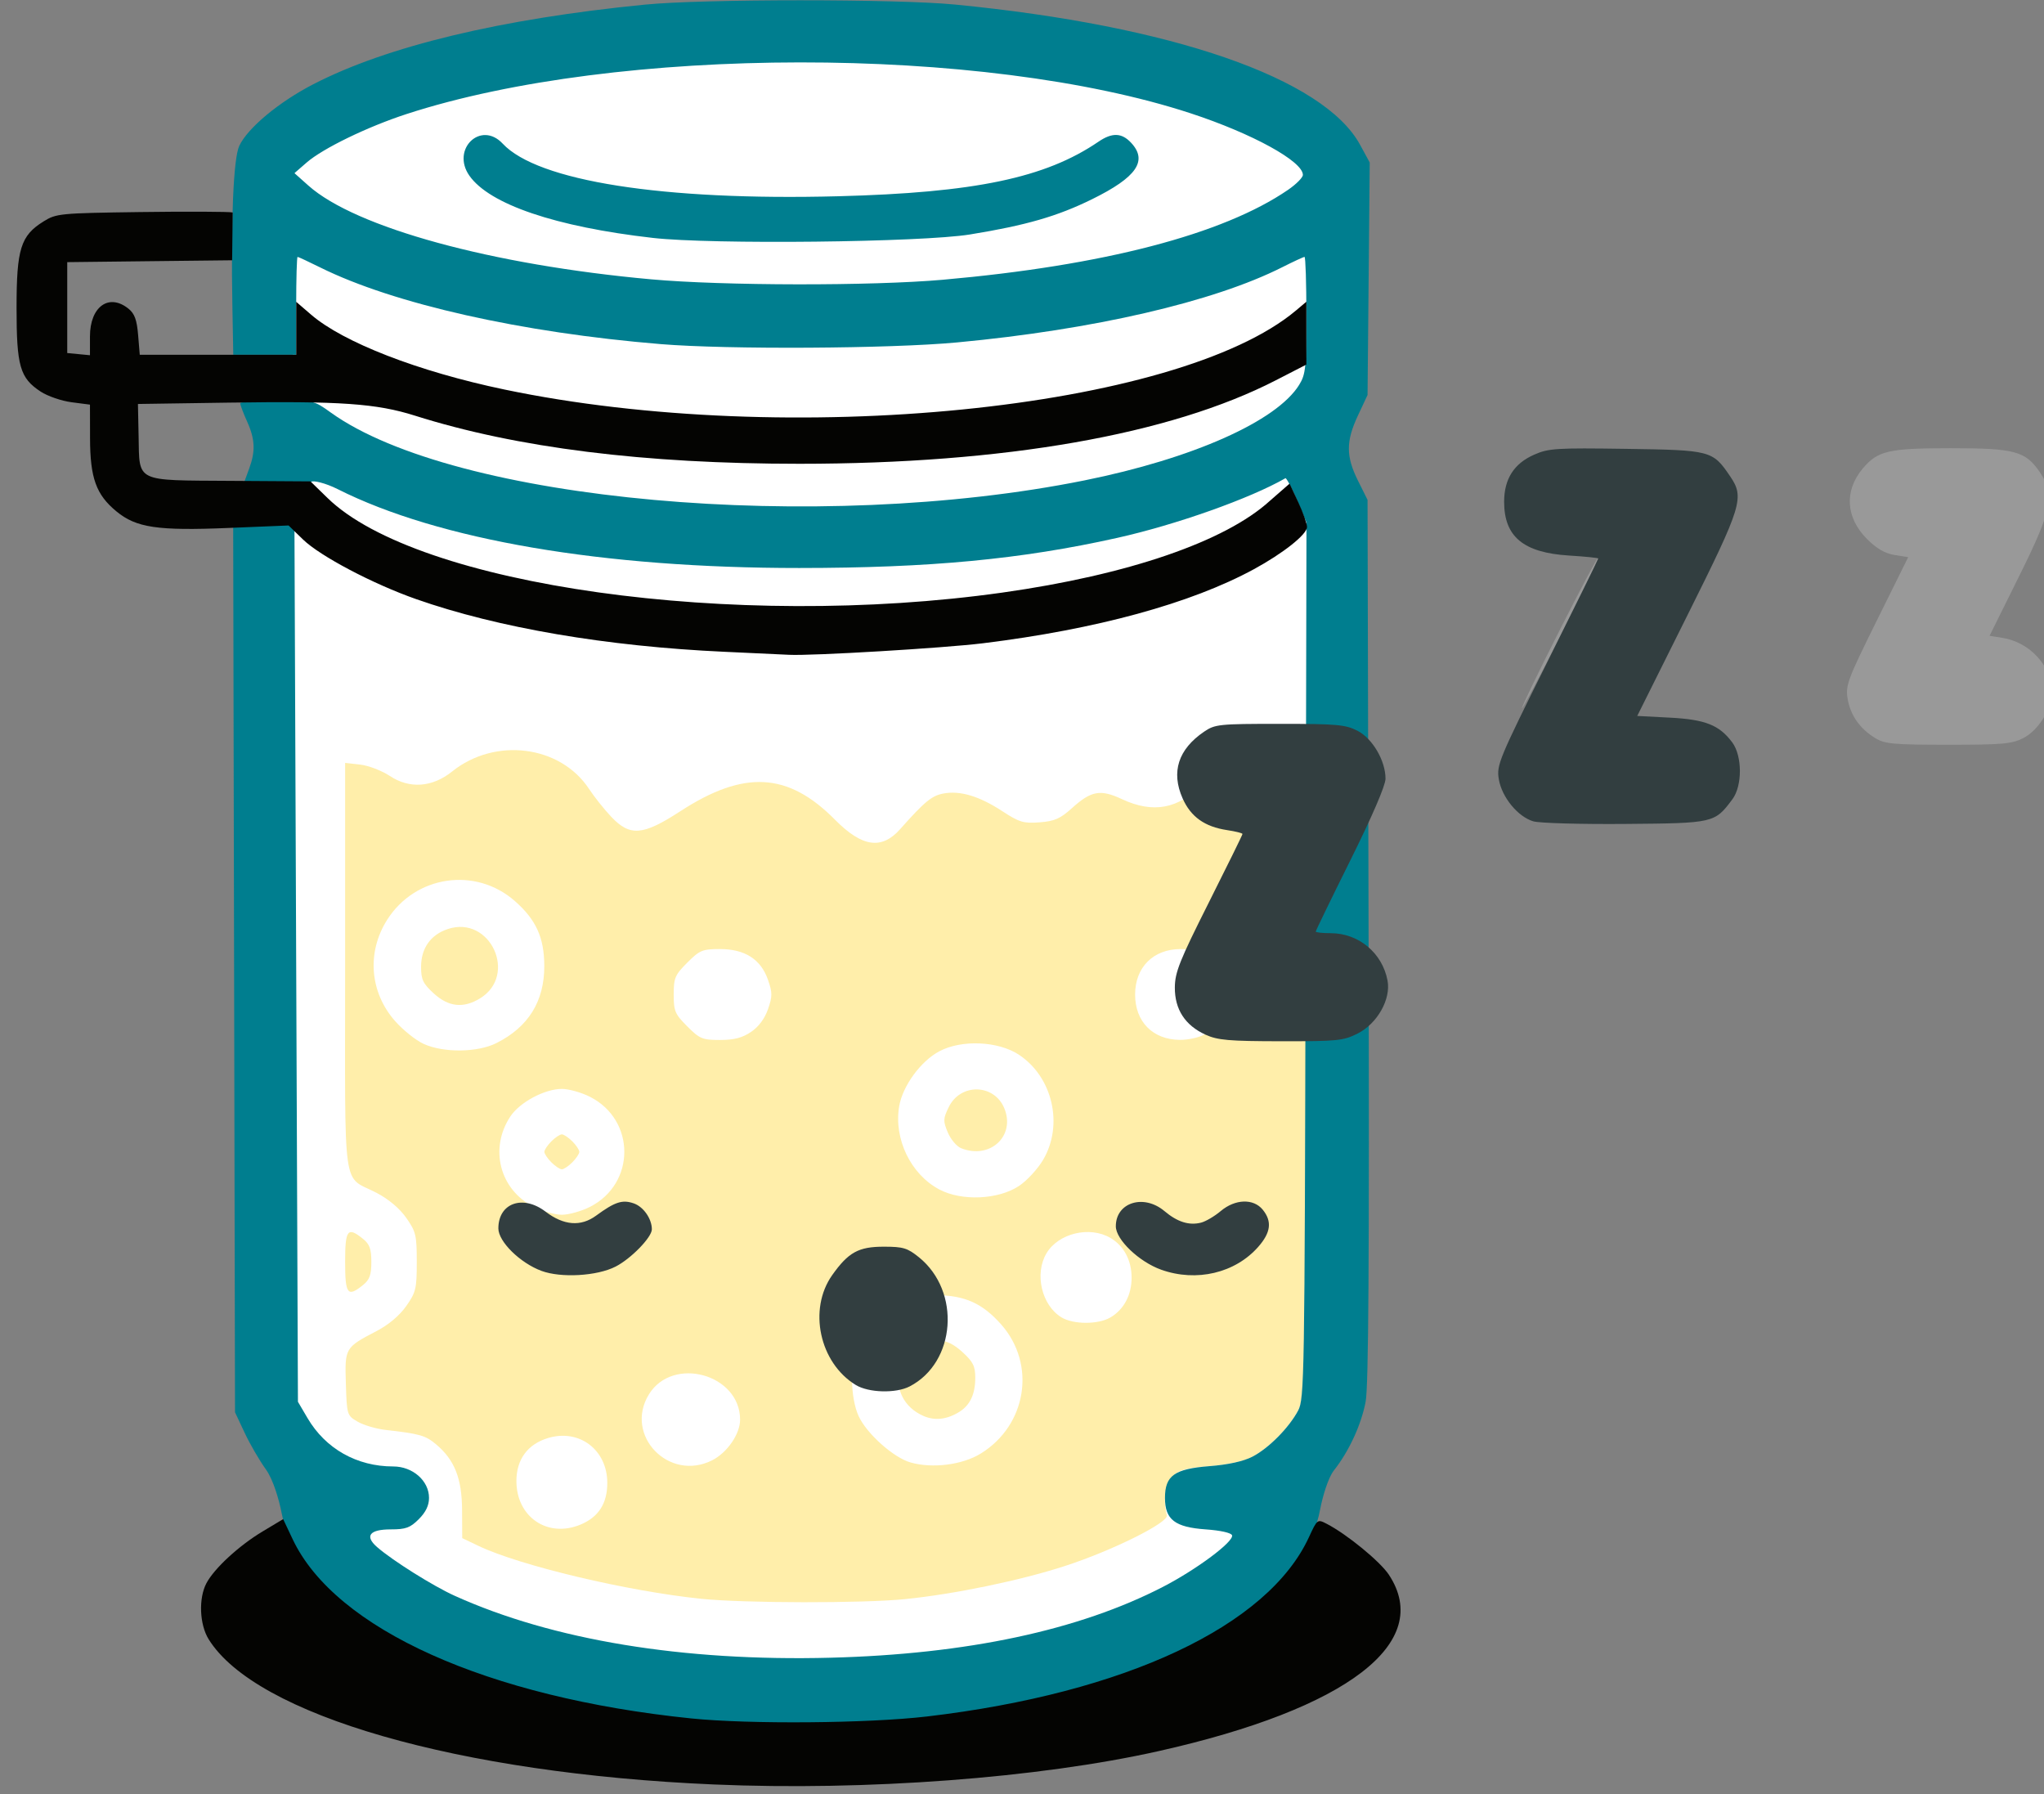 <?xml version="1.0" encoding="UTF-8" standalone="no"?>
<!-- Created with Inkscape (http://www.inkscape.org/) -->

<svg
   version="1.1"
   id="svg2"
   width="41.015"
   height="36"
   viewBox="0 0 41.015 36"
   sodipodi:docname="kovasz_sleeps_36px.svg"
   inkscape:version="1.1.2 (b8e25be833, 2022-02-05)"
   xmlns:inkscape="http://www.inkscape.org/namespaces/inkscape"
   xmlns:sodipodi="http://sodipodi.sourceforge.net/DTD/sodipodi-0.dtd"
   xmlns="http://www.w3.org/2000/svg"
   xmlns:svg="http://www.w3.org/2000/svg">
  <rect x="0" y="0" width="41.015" height="36" fill="#808080" stroke="none"/>
  <defs
     id="defs6" />
  <sodipodi:namedview
     id="namedview4"
     pagecolor="#ffffff"
     bordercolor="#666666"
     borderopacity="1.0"
     inkscape:pageshadow="2"
     inkscape:pageopacity="0.0"
     inkscape:pagecheckerboard="0"
     showgrid="false"
     inkscape:zoom="7.2407735"
     inkscape:cx="0.62148056"
     inkscape:cy="15.882281"
     inkscape:window-width="1920"
     inkscape:window-height="1009"
     inkscape:window-x="-8"
     inkscape:window-y="-8"
     inkscape:window-maximized="1"
     inkscape:current-layer="g118"
     fit-margin-top="0"
     fit-margin-left="0"
     fit-margin-right="0"
     fit-margin-bottom="0" />
  <g
     inkscape:groupmode="layer"
     inkscape:label="Image"
     id="g8"
     style="display:inline"
     transform="translate(1085.64,29.126)">
    <g
       id="g132"
       transform="matrix(0.07,0,0,0.07,-1009.306,-27.078)">
      <g
         id="g8755">
        <g
           id="g120"
           transform="matrix(1.002,0,0,1.002,-1488.544,-225.159)">
          <path
             id="rect6957"
             style="fill:#ffffff;fill-opacity:1;stroke-width:0.921"
             d="m 632.35,201.762 c -80.132,0.044 -146.268,19.018 -150.85,43.276 h -0.523 v 377.775 c -0.205,0.733 -0.351,1.468 -0.439,2.204 -0.003,25.351 70.154,53.053 153.757,53.053 83.603,-10e-6 118.004,-33.19 118.004,-33.19 l 27.808,-50.848 2.782,-342.177 c 0.489,-1.392 0.768,-2.79 0.836,-4.19 0.003,-25.351 -67.77,-45.902 -151.373,-45.902 z"
             sodipodi:nodetypes="cccccsccccc" />
          <path
             style="fill:#ffeeaa;fill-opacity:1"
             d="m 598,652.87 c -21.087,-2.145 -52.008,-9.485 -63.889,-15.165 L 529.5,635.5 l -0.04,-8 c -0.045,-9.07 -2.141,-14.371 -7.446,-18.834 -3.023,-2.544 -4.642,-3.005 -14.428,-4.115 -2.702,-0.306 -6.302,-1.367 -8,-2.357 -3.047,-1.776 -3.091,-1.917 -3.372,-10.81 -0.326,-10.302 -0.281,-10.379 8.769,-15.106 3.468,-1.811 6.591,-4.441 8.499,-7.157 2.771,-3.943 3.017,-4.972 3.017,-12.62 0,-7.648 -0.246,-8.678 -3.017,-12.62 -1.908,-2.715 -5.032,-5.345 -8.499,-7.157 C 495.033,531.525 496,538.467 496,472.215 V 413.74 l 4.302,0.485 c 2.366,0.267 6.188,1.733 8.493,3.258 5.644,3.735 12.141,3.267 17.814,-1.283 12.309,-9.872 30.951,-7.496 39.174,4.993 1.494,2.269 4.351,5.854 6.349,7.966 5.371,5.679 9.035,5.387 19.738,-1.575 18.255,-11.873 30.831,-11.184 44.29,2.425 7.744,7.83 13.332,8.637 18.62,2.686 7.033,-7.913 9.048,-9.573 12.381,-10.198 4.777,-0.896 10.261,0.747 16.838,5.046 4.889,3.196 6.076,3.551 10.687,3.199 4.267,-0.326 5.903,-1.043 9.225,-4.044 5.544,-5.008 8.154,-5.477 14.348,-2.579 8.897,4.163 16.246,2.779 22.906,-4.313 3.157,-3.362 8.565,-5.807 12.842,-5.807 6.147,0 15.148,6.714 16.526,12.327 0.293,1.195 0.406,39.748 0.25,85.673 -0.284,83.464 -0.285,83.502 -2.449,87.5 -2.6,4.803 -8.548,10.631 -13.289,13.021 -1.942,0.979 -7.087,2.024 -11.749,2.387 -6.713,0.522 -8.719,1.07 -10.523,2.873 -2.124,2.124 -2.852,6.972 -1.683,11.196 0.569,2.056 -15.723,10.147 -29.244,14.523 -12.816,4.148 -31.586,8.031 -45.703,9.454 -12.058,1.216 -45.837,1.166 -58.144,-0.086 z M 563.364,631.621 C 568.51,629.471 571,625.587 571,619.71 c 0,-9.456 -7.995,-15.526 -16.926,-12.85 -5.849,1.752 -9.074,6.129 -9.074,12.313 0,10.311 8.954,16.381 18.364,12.449 z m 37.616,-18.373 c 4.323,-2.172 8.021,-7.545 8.016,-11.646 -0.016,-13.023 -19.312,-18.33 -26.111,-7.182 -7.113,11.665 5.737,25.037 18.094,18.828 z m 76.863,-1.941 c 13.145,-8.089 15.923,-25.475 5.892,-36.871 -5.338,-6.065 -10.449,-8.386 -18.525,-8.414 -14.156,-0.049 -24.238,10.035 -24.188,24.195 0.014,3.918 0.713,7.804 1.857,10.322 2.294,5.051 10.008,11.945 14.91,13.327 6.28,1.77 14.784,0.685 20.055,-2.558 z M 661.5,600.573 C 649.729,595.473 653.138,579 665.965,579 c 2.076,0 4.232,1.07 6.686,3.319 3.003,2.752 3.622,4.001 3.622,7.311 0,4.676 -1.473,7.827 -4.558,9.751 -3.514,2.191 -6.977,2.595 -10.215,1.192 z m 53.46,-28.209 C 718.797,570.098 721,565.953 721,561 c 0,-4.953 -2.203,-9.098 -6.04,-11.364 -5.94,-3.509 -14.926,-1.349 -18.325,4.404 -3.46,5.857 -1.39,14.784 4.237,18.276 3.397,2.108 10.558,2.133 14.087,0.048 z M 566.03,540.75 c 13.123,-6.629 13.123,-24.871 0,-31.5 C 563.58,508.012 559.967,507 558,507 c -4.899,0 -12.022,3.805 -14.718,7.862 -6.106,9.19 -3.065,20.961 6.688,25.888 2.45,1.238 6.063,2.25 8.03,2.25 1.967,0 5.58,-1.012 8.03,-2.25 z M 555,528 c -1.1,-1.1 -2,-2.45 -2,-3 0,-0.55 0.9,-1.9 2,-3 1.1,-1.1 2.45,-2 3,-2 0.55,0 1.9,0.9 3,2 1.1,1.1 2,2.45 2,3 0,0.55 -0.9,1.9 -2,3 -1.1,1.1 -2.45,2 -3,2 -0.55,0 -1.9,-0.9 -3,-2 z m 133.785,6.761 c 2.257,-1.494 5.367,-4.864 6.91,-7.489 5.872,-9.989 2.727,-23.656 -6.91,-30.033 -5.938,-3.93 -16.393,-4.392 -22.785,-1.008 -5.327,2.821 -10.512,9.922 -11.496,15.744 -1.578,9.34 3.312,19.46 11.496,23.794 6.391,3.384 16.847,2.922 22.785,-1.008 z M 672.206,523.952 c -1.262,-0.506 -2.97,-2.538 -3.796,-4.514 -1.369,-3.277 -1.343,-3.916 0.294,-7.266 3.348,-6.848 12.943,-6.654 15.857,0.321 3.32,7.946 -4.058,14.789 -12.356,11.459 z M 539.29,493.887 c 9.156,-4.595 13.724,-11.971 13.688,-22.104 -0.028,-8.069 -2.351,-13.181 -8.414,-18.518 -11.229,-9.884 -28.476,-7.358 -36.536,5.351 -5.888,9.285 -5.005,20.721 2.237,28.948 2.287,2.598 5.975,5.549 8.196,6.558 5.722,2.599 15.399,2.49 20.829,-0.234 z m -17.941,-14.206 c -3.076,-2.819 -3.622,-3.961 -3.622,-7.579 0,-5.333 2.709,-9.182 7.62,-10.827 12.136,-4.065 20.16,13.176 9.233,19.839 -4.759,2.902 -9.001,2.443 -13.231,-1.434 z m 90.753,11.036 c 2.185,-1.468 3.922,-3.788 4.867,-6.5 1.292,-3.709 1.292,-4.725 0,-8.435 -2.046,-5.873 -6.596,-8.783 -13.735,-8.783 -5.02,0 -5.789,0.319 -9.352,3.882 C 590.361,474.403 590,475.252 590,480 c 0,4.748 0.361,5.597 3.882,9.118 3.563,3.563 4.332,3.882 9.352,3.882 4.036,0 6.36,-0.598 8.868,-2.283 z m 129.858,0.647 C 745.797,489.098 748,484.953 748,480 c 0,-7.79 -5.21,-13 -13,-13 -7.79,0 -13,5.21 -13,13 0,7.798 5.078,12.926 12.846,12.973 2.39,0.015 5.592,-0.709 7.114,-1.609 z M 496,556.5 c 0,-9.285 0.7,-10.183 5.139,-6.588 1.872,1.516 2.361,2.88 2.361,6.588 0,3.708 -0.489,5.072 -2.361,6.588 C 496.7,566.683 496,565.785 496,556.5 Z"
             id="path128" />
          <path
             style="fill:#007e8f"
             d="m 614.5,690.34 c -75.049,0 -130.099,-28.233 -136.696,-62.158 -0.694,-3.569 -2.36,-9.415 -4.461,-12.324 -1.845,-2.553 -4.589,-7.278 -6.098,-10.5 L 464.5,599.5 l -0.265,-126.789 -0.265,-127.772 8.765,0.289 8.765,0.289 0.5,125.983 0.5,125 2.749,4.676 C 490.404,609.946 499.365,615 509.758,615 515.341,615 520,619.094 520,624 c 0,2.152 -0.928,4.082 -2.923,6.077 -2.468,2.468 -3.719,2.923 -8.031,2.923 -6.068,0 -7.532,1.897 -3.903,5.06 4.449,3.877 16.009,11.134 22.182,13.926 28.036,12.678 65.335,18.822 107.586,17.724 38.967,-1.013 71.033,-7.854 95.091,-20.287 9.631,-4.977 20.319,-12.958 19.734,-14.736 -0.231,-0.701 -3.313,-1.391 -7.537,-1.687 -8.81,-0.616 -11.651,-2.811 -11.651,-9 0,-6.377 2.71,-8.311 12.735,-9.091 5.311,-0.413 9.701,-1.378 12.249,-2.692 4.66,-2.404 10.483,-8.275 13.11,-13.218 1.781,-3.351 1.871,-8.842 2.125,-128.765 l 0.265,-125.265 -2.765,-6.473 C 766.744,334.937 765.275,332.153 765,332.311 c -10.143,5.82 -31.296,13.317 -48.212,17.087 -27.427,6.112 -53.511,8.578 -90.877,8.592 -56.107,0.021 -103.144,-8.012 -132.019,-22.546 -3.635,-1.83 -7.01,-2.519 -7.5,-2.132 -0.49,0.387 -5.018,0.554 -10.062,0.372 l -9.17,-0.33 1.42,-3.891 c 1.705,-4.67 1.757,-8.125 -0.602,-13.322 C 466.89,313.743 466,311.381 466,310.891 466,310.401 470.724,310 476.498,310 c 10.41,0 10.538,0.029 15.388,3.513 35.374,25.413 139.399,34.785 215.601,19.423 30.996,-6.248 55.026,-16.94 61.455,-27.343 C 770.803,302.582 771,300.675 771,285.632 771,276.484 770.762,269 770.471,269 c -0.291,0 -3.165,1.331 -6.387,2.957 -19.632,9.91 -54.023,17.861 -93.022,21.506 -19.236,1.798 -65.558,2.062 -84.758,0.484 C 546.415,290.667 509.9,282.448 488.876,272.017 485.531,270.358 482.616,269 482.397,269 482.179,269 482,275.3 482,283 v 14 h -9 -9 l -0.25,-13.75 c -0.452,-24.867 0.297,-42.455 1.96,-46.007 2.388,-5.102 11.315,-12.537 21.151,-17.617 21.115,-10.906 53.702,-18.732 94.898,-22.792 16.683,-1.644 71.917,-1.656 88.741,-0.019 62.062,6.039 105.504,21.078 115.862,40.11 l 2.76,5.071 -0.311,33.252 L 788.5,308.5 l -2.75,5.871 c -3.457,7.38 -3.455,11.675 0.01,18.629 l 2.74,5.5 0.299,126 c 0.217,91.438 -0.014,127.637 -0.843,131.967 -1.272,6.645 -4.746,14.164 -9.095,19.687 -1.704,2.164 -3.285,7.79 -3.877,10.913 -4.062,21.417 -24.775,38.733 -60.299,50.407 -27.768,9.125 -67.593,12.867 -100.186,12.867 z M 667,275.534 c 45.92,-4.052 80.171,-12.971 98.75,-25.715 2.337,-1.603 4.25,-3.528 4.25,-4.278 0,-3.884 -14.453,-11.819 -32.057,-17.6 -59.444,-19.52 -164.175,-19.427 -224.395,0.199 -11.178,3.643 -23.901,9.819 -28.548,13.857 l -3.5,3.042 4,3.564 c 13.483,12.013 52.506,22.687 98,26.806 20.562,1.862 63.105,1.926 83.5,0.126 z m -83,-11.97 c -27.774,-3.17 -46.706,-9.596 -52.456,-17.804 -5.305,-7.575 3.298,-15.844 9.531,-9.161 10.011,10.732 45.838,16.354 95.924,15.052 39.142,-1.017 59.317,-5.24 74.5,-15.592 3.915,-2.67 6.648,-2.595 9.326,0.256 4.877,5.191 1.642,9.892 -11.139,16.183 -9.939,4.892 -18.878,7.473 -34.922,10.082 -13.858,2.253 -73.94,2.905 -90.766,0.985 z"
             id="path124"
             sodipodi:nodetypes="sssscccccccsssssssssssssssscssssssscsssscsssssssssscccsssssscccsccssssssssssssscssssssssssss" />
          <path
             style="fill:#040402"
             d="m 601.5,705.969 c -73.07,-3.124 -131.117,-19.815 -144.561,-41.568 -2.6,-4.207 -2.897,-11.671 -0.635,-15.978 2.226,-4.238 9.309,-10.77 16.081,-14.829 l 5.886,-3.528 2.722,5.756 c 12.151,25.692 55.712,45.276 114.006,51.253 16.575,1.699 50.737,1.416 67.5,-0.56 56.679,-6.681 97.493,-25.835 109.22,-51.256 2.394,-5.19 2.443,-5.227 5.099,-3.853 5.783,2.991 15.253,10.745 17.772,14.551 12.863,19.438 -11.805,38.346 -65.837,50.465 -34.378,7.71 -83.688,11.41 -127.253,9.547 z m 3,-324.011 c -33.676,-1.535 -64.806,-6.853 -88.18,-15.063 -12.374,-4.346 -27.46,-12.294 -32.358,-17.048 l -4.144,-4.022 -17.159,0.71 c -20.323,0.841 -26.412,-0.059 -32.098,-4.746 -5.801,-4.782 -7.512,-9.529 -7.538,-20.91 l -0.022,-9.621 -5.25,-0.682 c -2.888,-0.375 -6.867,-1.743 -8.844,-3.04 C 402.964,303.637 402,300.292 402,283.559 c 0,-16.869 1.179,-20.642 7.719,-24.708 3.647,-2.268 4.625,-2.362 27.601,-2.681 13.101,-0.182 25.861,-0.127 26.51,0.121 -0.073,4.726 -0.117,8.868 -0.156,13.673 L 439.666,270.232 416.5,270.5 v 13 13 l 3.25,0.313 3.25,0.313 v -5.375 c 0,-8.548 5.444,-12.452 11.043,-7.918 1.729,1.4 2.376,3.175 2.735,7.5 L 437.248,297 H 459.624 482 v -7.578 -7.578 l 4.25,3.661 c 9.253,7.971 30.664,16.269 55.25,21.415 81.136,16.981 192.724,5.848 226.534,-22.601 L 771,281.822 v 8.988 8.988 l -8.75,4.501 c -30.246,15.558 -77.713,23.878 -136.25,23.881 -44.47,0.002 -80.866,-4.551 -110,-13.761 -11.035,-3.488 -21.325,-4.208 -53.387,-3.732 l -25.887,0.384 0.19,9.215 c 0.275,13.328 -1.235,12.597 26.376,12.777 l 22.792,0.149 4.879,4.752 c 25.808,25.137 116.489,37.851 193.037,27.064 36.029,-5.077 63.818,-14.611 76.575,-26.27 l 5.623,-4.908 2.491,5.35 c 1.37,2.943 2.495,6.107 2.5,7.033 0.013,2.18 -6.965,7.623 -15.189,12.095 -18.031,9.806 -45.036,17.19 -77.505,21.192 -11.239,1.385 -49.154,3.641 -55.495,3.302 -1.375,-0.074 -9.7,-0.462 -18.5,-0.863 z"
             id="path122"
             sodipodi:nodetypes="sssscssssssssssscssscsssssccccccccssscccccssscccsssscsscssscssssss" />
        </g>
      </g>
      <g
         id="g34"
         transform="translate(423.54,232.1)">
        <g
           id="g118"
           transform="translate(80.31,34.636)">
          <path
             style="fill:#999999"
             d="m -1056.756,-84.411 c -4.431,-2.702 -7.142,-6.555 -7.942,-11.288 -0.643,-3.804 0,-5.518 8.334,-22.356 l 9.03,-18.236 -3.931,-0.629 c -2.734,-0.437 -5.128,-1.826 -7.861,-4.559 -6.119,-6.119 -6.599,-13.849 -1.254,-20.202 4.318,-5.132 7.383,-5.84 25.279,-5.84 18.331,0 21.382,0.823 25.494,6.875 4.427,6.515 3.621,10.544 -5.984,29.911 l -8.422,16.984 3.752,0.6 c 7.847,1.255 14.088,8.117 14.092,15.495 0,4.84 -3.815,11.002 -8.201,13.239 -3.239,1.652 -6.009,1.896 -21.508,1.893 -15.659,-0.003 -18.16,-0.229 -20.878,-1.887 z m -101.304,-8.609 c 0,-0.55 4.902,-10.675 10.893,-22.5 5.991,-11.825 10.893,-21.05 10.893,-20.5 0,0.55 -4.902,10.675 -10.893,22.5 -5.991,11.825 -10.893,21.05 -10.893,20.5 z"
             id="path62" />
          <path
             style="fill:#323e40;fill-opacity:1"
             d="m -1248.766,0.575 c -5.848,-2.656 -8.839,-7.265 -8.792,-13.55 0.032,-4.349 1.372,-7.698 9.714,-24.285 5.322,-10.582 9.677,-19.442 9.677,-19.689 0,-0.247 -1.978,-0.745 -4.397,-1.108 -6.448,-0.967 -10.426,-3.809 -12.78,-9.129 -3.339,-7.548 -1.24,-14.043 6.166,-19.084 3.132,-2.132 4.271,-2.25 21.698,-2.25 16.314,0 18.827,0.222 22.247,1.967 4.33,2.209 8.066,8.583 8.066,13.764 0,1.918 -3.812,10.769 -10,23.22 -5.5,11.066 -10,20.329 -10,20.585 0,0.255 1.913,0.465 4.25,0.466 8.053,0.003 14.845,5.658 16.335,13.602 1,5.329 -2.946,12.321 -8.547,15.146 -4.127,2.081 -5.777,2.248 -22,2.228 -14.937,-0.019 -18.146,-0.298 -21.637,-1.883 z m 93.951,-61.154 c -4.432,-1.331 -9.001,-6.906 -9.869,-12.043 -0.687,-4.067 -0.046,-5.618 13.898,-33.616 8.04,-16.144 14.619,-29.498 14.619,-29.676 0,-0.178 -3.801,-0.561 -8.448,-0.851 -13.028,-0.813 -18.556,-5.406 -18.549,-15.409 0.01,-6.529 2.804,-10.931 8.574,-13.483 4.16,-1.84 6.288,-1.976 26.403,-1.682 24.303,0.355 24.781,0.48 29.77,7.809 4.191,6.157 3.526,8.332 -12.171,39.818 l -14.421,28.927 9.332,0.488 c 10.21,0.534 14.187,2.111 17.906,7.099 2.899,3.89 2.922,12.435 0.043,16.292 -5.097,6.827 -5.267,6.866 -30.759,7.078 -12.749,0.106 -24.596,-0.232 -26.328,-0.752 z"
             id="path58" />
        </g>
        <path
           style="fill:#323e40;fill-opacity:1"
           d="m -1268.71,135.617 c -10.413,-6.35 -13.703,-21.675 -6.76,-31.488 4.627,-6.539 7.547,-8.149 14.783,-8.149 5.572,0 6.788,0.367 10.106,3.053 12.062,9.762 10.583,30.136 -2.686,36.998 -3.953,2.044 -11.756,1.835 -15.444,-0.414 z"
           id="path52" />
        <path
           style="fill:#323e40"
           d="m -1358.798,102.918 c -6.136,-2.266 -12.369,-8.401 -12.369,-12.174 0,-7.279 7.02,-9.775 13.528,-4.811 5.21,3.974 10.089,4.364 14.472,1.158 5.436,-3.977 7.549,-4.665 10.825,-3.523 2.775,0.967 5.175,4.411 5.175,7.424 0,2.291 -5.976,8.435 -10.405,10.696 -5.313,2.713 -15.596,3.309 -21.226,1.23 z m 177.645,-0.337 c -6.357,-2.265 -13.014,-8.635 -13.014,-12.452 0,-6.851 8.005,-9.347 13.945,-4.349 3.707,3.119 7.04,4.171 10.478,3.308 1.333,-0.334 3.867,-1.823 5.632,-3.308 4.162,-3.502 9.416,-3.671 12.074,-0.39 2.698,3.332 2.313,6.517 -1.284,10.613 -6.629,7.55 -17.735,10.175 -27.831,6.578 z"
           id="path50" />
      </g>
    </g>
  </g>
</svg>
